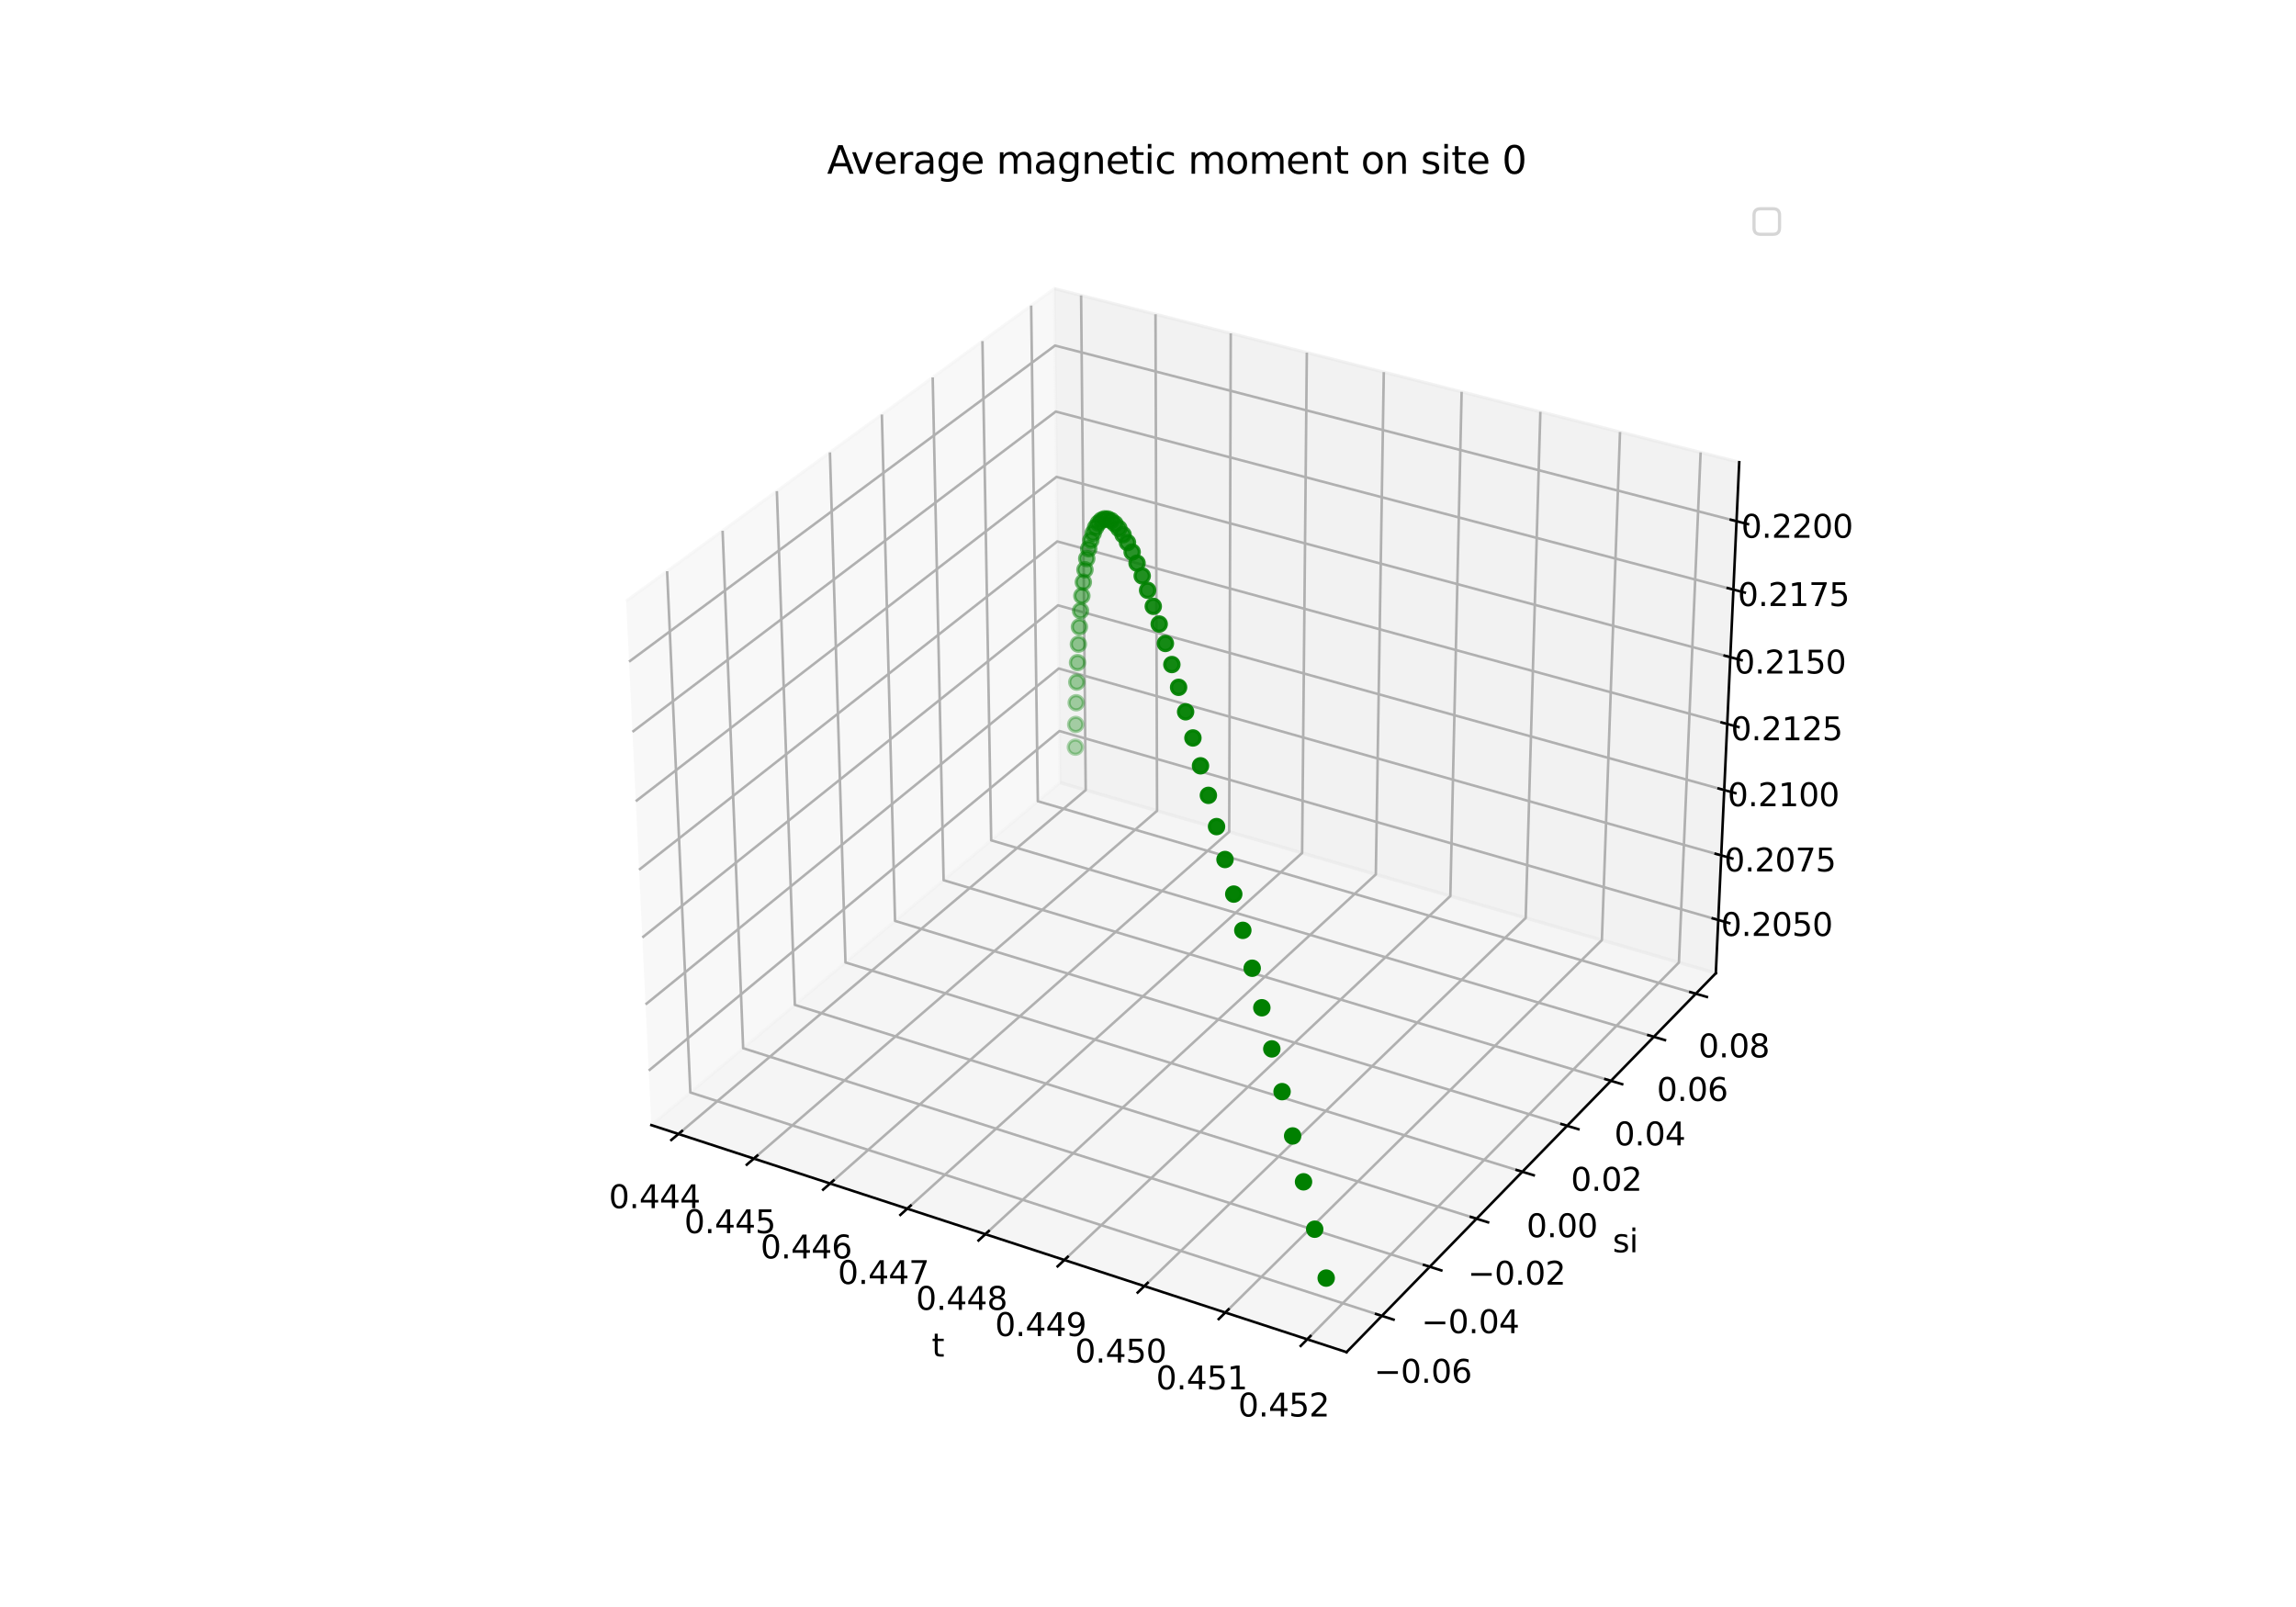 <?xml version="1.0" encoding="utf-8" standalone="no"?>
<!DOCTYPE svg PUBLIC "-//W3C//DTD SVG 1.1//EN"
  "http://www.w3.org/Graphics/SVG/1.1/DTD/svg11.dtd">
<svg xmlns:xlink="http://www.w3.org/1999/xlink" width="720pt" height="504pt" viewBox="0 0 720 504" xmlns="http://www.w3.org/2000/svg" version="1.1">
 <defs>
  <style type="text/css">*{stroke-linejoin: round; stroke-linecap: butt}</style>
 </defs>
 <g id="figure_1">
  <g id="patch_1">
   <path d="M 0 504 
L 720 504 
L 720 0 
L 0 0 
z
" style="fill: #ffffff"/>
  </g>
  <g id="patch_2">
   <path d="M 174.96 448.56 
L 563.04 448.56 
L 563.04 60.48 
L 174.96 60.48 
z
" style="fill: #ffffff"/>
  </g>
  <g id="pane3d_1">
   <g id="patch_3">
    <path d="M 204.263 352.872 
L 332.419 245.448 
L 330.638 90.525 
L 196.348 188.523 
" style="fill: #f2f2f2; opacity: 0.5; stroke: #f2f2f2; stroke-linejoin: miter"/>
   </g>
  </g>
  <g id="pane3d_2">
   <g id="patch_4">
    <path d="M 332.419 245.448 
L 538.065 305.222 
L 545.404 144.961 
L 330.638 90.525 
" style="fill: #e6e6e6; opacity: 0.5; stroke: #e6e6e6; stroke-linejoin: miter"/>
   </g>
  </g>
  <g id="pane3d_3">
   <g id="patch_5">
    <path d="M 204.263 352.872 
L 422.257 424.069 
L 538.065 305.222 
L 332.419 245.448 
" style="fill: #ececec; opacity: 0.5; stroke: #ececec; stroke-linejoin: miter"/>
   </g>
  </g>
  <g id="axis3d_1">
   <g id="line2d_1">
    <path d="M 204.263 352.872 
L 422.257 424.069 
" style="fill: none; stroke: #000000; stroke-width: 0.8; stroke-linecap: square"/>
   </g>
   <g id="text_1">
    <!-- t -->
    <g transform="translate(292.177 425.472) scale(0.1 -0.1)">
     <defs>
      <path id="DejaVuSans-74" d="M 1172 4494 
L 1172 3500 
L 2356 3500 
L 2356 3053 
L 1172 3053 
L 1172 1153 
Q 1172 725 1289 603 
Q 1406 481 1766 481 
L 2356 481 
L 2356 0 
L 1766 0 
Q 1100 0 847 248 
Q 594 497 594 1153 
L 594 3053 
L 172 3053 
L 172 3500 
L 594 3500 
L 594 4494 
L 1172 4494 
z
" transform="scale(0.016)"/>
     </defs>
     <use xlink:href="#DejaVuSans-74"/>
    </g>
   </g>
   <g id="Line3DCollection_1">
    <path d="M 212.755 355.646 
L 340.465 247.787 
L 339.023 92.65 
" style="fill: none; stroke: #b0b0b0; stroke-width: 0.8"/>
    <path d="M 236.392 363.365 
L 362.843 254.291 
L 362.353 98.564 
" style="fill: none; stroke: #b0b0b0; stroke-width: 0.8"/>
    <path d="M 260.307 371.176 
L 385.463 260.866 
L 385.947 104.544 
" style="fill: none; stroke: #b0b0b0; stroke-width: 0.8"/>
    <path d="M 284.506 379.079 
L 408.329 267.512 
L 409.808 110.592 
" style="fill: none; stroke: #b0b0b0; stroke-width: 0.8"/>
    <path d="M 308.994 387.077 
L 431.444 274.231 
L 433.941 116.709 
" style="fill: none; stroke: #b0b0b0; stroke-width: 0.8"/>
    <path d="M 333.775 395.171 
L 454.814 281.024 
L 458.352 122.896 
" style="fill: none; stroke: #b0b0b0; stroke-width: 0.8"/>
    <path d="M 358.856 403.362 
L 478.442 287.892 
L 483.043 129.155 
" style="fill: none; stroke: #b0b0b0; stroke-width: 0.8"/>
    <path d="M 384.241 411.653 
L 502.333 294.836 
L 508.022 135.486 
" style="fill: none; stroke: #b0b0b0; stroke-width: 0.8"/>
    <path d="M 409.936 420.045 
L 526.491 301.857 
L 533.292 141.891 
" style="fill: none; stroke: #b0b0b0; stroke-width: 0.8"/>
   </g>
   <g id="xtick_1">
    <g id="line2d_2">
     <path d="M 213.867 354.706 
L 210.526 357.528 
" style="fill: none; stroke: #000000; stroke-width: 0.8; stroke-linecap: square"/>
    </g>
    <g id="text_2">
     <!-- 0.444 -->
     <g transform="translate(190.918 378.914) scale(0.1 -0.1)">
      <defs>
       <path id="DejaVuSans-30" d="M 2034 4250 
Q 1547 4250 1301 3770 
Q 1056 3291 1056 2328 
Q 1056 1369 1301 889 
Q 1547 409 2034 409 
Q 2525 409 2770 889 
Q 3016 1369 3016 2328 
Q 3016 3291 2770 3770 
Q 2525 4250 2034 4250 
z
M 2034 4750 
Q 2819 4750 3233 4129 
Q 3647 3509 3647 2328 
Q 3647 1150 3233 529 
Q 2819 -91 2034 -91 
Q 1250 -91 836 529 
Q 422 1150 422 2328 
Q 422 3509 836 4129 
Q 1250 4750 2034 4750 
z
" transform="scale(0.016)"/>
       <path id="DejaVuSans-2e" d="M 684 794 
L 1344 794 
L 1344 0 
L 684 0 
L 684 794 
z
" transform="scale(0.016)"/>
       <path id="DejaVuSans-34" d="M 2419 4116 
L 825 1625 
L 2419 1625 
L 2419 4116 
z
M 2253 4666 
L 3047 4666 
L 3047 1625 
L 3713 1625 
L 3713 1100 
L 3047 1100 
L 3047 0 
L 2419 0 
L 2419 1100 
L 313 1100 
L 313 1709 
L 2253 4666 
z
" transform="scale(0.016)"/>
      </defs>
      <use xlink:href="#DejaVuSans-30"/>
      <use xlink:href="#DejaVuSans-2e" x="63.623"/>
      <use xlink:href="#DejaVuSans-34" x="95.41"/>
      <use xlink:href="#DejaVuSans-34" x="159.033"/>
      <use xlink:href="#DejaVuSans-34" x="222.656"/>
     </g>
    </g>
   </g>
   <g id="xtick_2">
    <g id="line2d_3">
     <path d="M 237.493 362.415 
L 234.184 365.27 
" style="fill: none; stroke: #000000; stroke-width: 0.8; stroke-linecap: square"/>
    </g>
    <g id="text_3">
     <!-- 0.445 -->
     <g transform="translate(214.571 386.746) scale(0.1 -0.1)">
      <defs>
       <path id="DejaVuSans-35" d="M 691 4666 
L 3169 4666 
L 3169 4134 
L 1269 4134 
L 1269 2991 
Q 1406 3038 1543 3061 
Q 1681 3084 1819 3084 
Q 2600 3084 3056 2656 
Q 3513 2228 3513 1497 
Q 3513 744 3044 326 
Q 2575 -91 1722 -91 
Q 1428 -91 1123 -41 
Q 819 9 494 109 
L 494 744 
Q 775 591 1075 516 
Q 1375 441 1709 441 
Q 2250 441 2565 725 
Q 2881 1009 2881 1497 
Q 2881 1984 2565 2268 
Q 2250 2553 1709 2553 
Q 1456 2553 1204 2497 
Q 953 2441 691 2322 
L 691 4666 
z
" transform="scale(0.016)"/>
      </defs>
      <use xlink:href="#DejaVuSans-30"/>
      <use xlink:href="#DejaVuSans-2e" x="63.623"/>
      <use xlink:href="#DejaVuSans-34" x="95.41"/>
      <use xlink:href="#DejaVuSans-34" x="159.033"/>
      <use xlink:href="#DejaVuSans-35" x="222.656"/>
     </g>
    </g>
   </g>
   <g id="xtick_3">
    <g id="line2d_4">
     <path d="M 261.398 370.215 
L 258.121 373.103 
" style="fill: none; stroke: #000000; stroke-width: 0.8; stroke-linecap: square"/>
    </g>
    <g id="text_4">
     <!-- 0.446 -->
     <g transform="translate(238.503 394.67) scale(0.1 -0.1)">
      <defs>
       <path id="DejaVuSans-36" d="M 2113 2584 
Q 1688 2584 1439 2293 
Q 1191 2003 1191 1497 
Q 1191 994 1439 701 
Q 1688 409 2113 409 
Q 2538 409 2786 701 
Q 3034 994 3034 1497 
Q 3034 2003 2786 2293 
Q 2538 2584 2113 2584 
z
M 3366 4563 
L 3366 3988 
Q 3128 4100 2886 4159 
Q 2644 4219 2406 4219 
Q 1781 4219 1451 3797 
Q 1122 3375 1075 2522 
Q 1259 2794 1537 2939 
Q 1816 3084 2150 3084 
Q 2853 3084 3261 2657 
Q 3669 2231 3669 1497 
Q 3669 778 3244 343 
Q 2819 -91 2113 -91 
Q 1303 -91 875 529 
Q 447 1150 447 2328 
Q 447 3434 972 4092 
Q 1497 4750 2381 4750 
Q 2619 4750 2861 4703 
Q 3103 4656 3366 4563 
z
" transform="scale(0.016)"/>
      </defs>
      <use xlink:href="#DejaVuSans-30"/>
      <use xlink:href="#DejaVuSans-2e" x="63.623"/>
      <use xlink:href="#DejaVuSans-34" x="95.41"/>
      <use xlink:href="#DejaVuSans-34" x="159.033"/>
      <use xlink:href="#DejaVuSans-36" x="222.656"/>
     </g>
    </g>
   </g>
   <g id="xtick_4">
    <g id="line2d_5">
     <path d="M 285.586 378.107 
L 282.342 381.029 
" style="fill: none; stroke: #000000; stroke-width: 0.8; stroke-linecap: square"/>
    </g>
    <g id="text_5">
     <!-- 0.447 -->
     <g transform="translate(262.72 402.688) scale(0.1 -0.1)">
      <defs>
       <path id="DejaVuSans-37" d="M 525 4666 
L 3525 4666 
L 3525 4397 
L 1831 0 
L 1172 0 
L 2766 4134 
L 525 4134 
L 525 4666 
z
" transform="scale(0.016)"/>
      </defs>
      <use xlink:href="#DejaVuSans-30"/>
      <use xlink:href="#DejaVuSans-2e" x="63.623"/>
      <use xlink:href="#DejaVuSans-34" x="95.41"/>
      <use xlink:href="#DejaVuSans-34" x="159.033"/>
      <use xlink:href="#DejaVuSans-37" x="222.656"/>
     </g>
    </g>
   </g>
   <g id="xtick_5">
    <g id="line2d_6">
     <path d="M 310.062 386.093 
L 306.853 389.05 
" style="fill: none; stroke: #000000; stroke-width: 0.8; stroke-linecap: square"/>
    </g>
    <g id="text_6">
     <!-- 0.448 -->
     <g transform="translate(287.227 410.802) scale(0.1 -0.1)">
      <defs>
       <path id="DejaVuSans-38" d="M 2034 2216 
Q 1584 2216 1326 1975 
Q 1069 1734 1069 1313 
Q 1069 891 1326 650 
Q 1584 409 2034 409 
Q 2484 409 2743 651 
Q 3003 894 3003 1313 
Q 3003 1734 2745 1975 
Q 2488 2216 2034 2216 
z
M 1403 2484 
Q 997 2584 770 2862 
Q 544 3141 544 3541 
Q 544 4100 942 4425 
Q 1341 4750 2034 4750 
Q 2731 4750 3128 4425 
Q 3525 4100 3525 3541 
Q 3525 3141 3298 2862 
Q 3072 2584 2669 2484 
Q 3125 2378 3379 2068 
Q 3634 1759 3634 1313 
Q 3634 634 3220 271 
Q 2806 -91 2034 -91 
Q 1263 -91 848 271 
Q 434 634 434 1313 
Q 434 1759 690 2068 
Q 947 2378 1403 2484 
z
M 1172 3481 
Q 1172 3119 1398 2916 
Q 1625 2713 2034 2713 
Q 2441 2713 2670 2916 
Q 2900 3119 2900 3481 
Q 2900 3844 2670 4047 
Q 2441 4250 2034 4250 
Q 1625 4250 1398 4047 
Q 1172 3844 1172 3481 
z
" transform="scale(0.016)"/>
      </defs>
      <use xlink:href="#DejaVuSans-30"/>
      <use xlink:href="#DejaVuSans-2e" x="63.623"/>
      <use xlink:href="#DejaVuSans-34" x="95.41"/>
      <use xlink:href="#DejaVuSans-34" x="159.033"/>
      <use xlink:href="#DejaVuSans-38" x="222.656"/>
     </g>
    </g>
   </g>
   <g id="xtick_6">
    <g id="line2d_7">
     <path d="M 334.832 394.174 
L 331.658 397.168 
" style="fill: none; stroke: #000000; stroke-width: 0.8; stroke-linecap: square"/>
    </g>
    <g id="text_7">
     <!-- 0.449 -->
     <g transform="translate(312.028 419.014) scale(0.1 -0.1)">
      <defs>
       <path id="DejaVuSans-39" d="M 703 97 
L 703 672 
Q 941 559 1184 500 
Q 1428 441 1663 441 
Q 2288 441 2617 861 
Q 2947 1281 2994 2138 
Q 2813 1869 2534 1725 
Q 2256 1581 1919 1581 
Q 1219 1581 811 2004 
Q 403 2428 403 3163 
Q 403 3881 828 4315 
Q 1253 4750 1959 4750 
Q 2769 4750 3195 4129 
Q 3622 3509 3622 2328 
Q 3622 1225 3098 567 
Q 2575 -91 1691 -91 
Q 1453 -91 1209 -44 
Q 966 3 703 97 
z
M 1959 2075 
Q 2384 2075 2632 2365 
Q 2881 2656 2881 3163 
Q 2881 3666 2632 3958 
Q 2384 4250 1959 4250 
Q 1534 4250 1286 3958 
Q 1038 3666 1038 3163 
Q 1038 2656 1286 2365 
Q 1534 2075 1959 2075 
z
" transform="scale(0.016)"/>
      </defs>
      <use xlink:href="#DejaVuSans-30"/>
      <use xlink:href="#DejaVuSans-2e" x="63.623"/>
      <use xlink:href="#DejaVuSans-34" x="95.41"/>
      <use xlink:href="#DejaVuSans-34" x="159.033"/>
      <use xlink:href="#DejaVuSans-39" x="222.656"/>
     </g>
    </g>
   </g>
   <g id="xtick_7">
    <g id="line2d_8">
     <path d="M 359.9 402.354 
L 356.763 405.383 
" style="fill: none; stroke: #000000; stroke-width: 0.8; stroke-linecap: square"/>
    </g>
    <g id="text_8">
     <!-- 0.450 -->
     <g transform="translate(337.13 427.325) scale(0.1 -0.1)">
      <use xlink:href="#DejaVuSans-30"/>
      <use xlink:href="#DejaVuSans-2e" x="63.623"/>
      <use xlink:href="#DejaVuSans-34" x="95.41"/>
      <use xlink:href="#DejaVuSans-35" x="159.033"/>
      <use xlink:href="#DejaVuSans-30" x="222.656"/>
     </g>
    </g>
   </g>
   <g id="xtick_8">
    <g id="line2d_9">
     <path d="M 385.273 410.632 
L 382.173 413.699 
" style="fill: none; stroke: #000000; stroke-width: 0.8; stroke-linecap: square"/>
    </g>
    <g id="text_9">
     <!-- 0.451 -->
     <g transform="translate(362.538 435.738) scale(0.1 -0.1)">
      <defs>
       <path id="DejaVuSans-31" d="M 794 531 
L 1825 531 
L 1825 4091 
L 703 3866 
L 703 4441 
L 1819 4666 
L 2450 4666 
L 2450 531 
L 3481 531 
L 3481 0 
L 794 0 
L 794 531 
z
" transform="scale(0.016)"/>
      </defs>
      <use xlink:href="#DejaVuSans-30"/>
      <use xlink:href="#DejaVuSans-2e" x="63.623"/>
      <use xlink:href="#DejaVuSans-34" x="95.41"/>
      <use xlink:href="#DejaVuSans-35" x="159.033"/>
      <use xlink:href="#DejaVuSans-31" x="222.656"/>
     </g>
    </g>
   </g>
   <g id="xtick_9">
    <g id="line2d_10">
     <path d="M 410.955 419.012 
L 407.894 422.116 
" style="fill: none; stroke: #000000; stroke-width: 0.8; stroke-linecap: square"/>
    </g>
    <g id="text_10">
     <!-- 0.452 -->
     <g transform="translate(388.256 444.253) scale(0.1 -0.1)">
      <defs>
       <path id="DejaVuSans-32" d="M 1228 531 
L 3431 531 
L 3431 0 
L 469 0 
L 469 531 
Q 828 903 1448 1529 
Q 2069 2156 2228 2338 
Q 2531 2678 2651 2914 
Q 2772 3150 2772 3378 
Q 2772 3750 2511 3984 
Q 2250 4219 1831 4219 
Q 1534 4219 1204 4116 
Q 875 4013 500 3803 
L 500 4441 
Q 881 4594 1212 4672 
Q 1544 4750 1819 4750 
Q 2544 4750 2975 4387 
Q 3406 4025 3406 3419 
Q 3406 3131 3298 2873 
Q 3191 2616 2906 2266 
Q 2828 2175 2409 1742 
Q 1991 1309 1228 531 
z
" transform="scale(0.016)"/>
      </defs>
      <use xlink:href="#DejaVuSans-30"/>
      <use xlink:href="#DejaVuSans-2e" x="63.623"/>
      <use xlink:href="#DejaVuSans-34" x="95.41"/>
      <use xlink:href="#DejaVuSans-35" x="159.033"/>
      <use xlink:href="#DejaVuSans-32" x="222.656"/>
     </g>
    </g>
   </g>
  </g>
  <g id="axis3d_2">
   <g id="line2d_11">
    <path d="M 538.065 305.222 
L 422.257 424.069 
" style="fill: none; stroke: #000000; stroke-width: 0.8; stroke-linecap: square"/>
   </g>
   <g id="text_11">
    <!-- si -->
    <g transform="translate(505.72 392.744) scale(0.1 -0.1)">
     <defs>
      <path id="DejaVuSans-73" d="M 2834 3397 
L 2834 2853 
Q 2591 2978 2328 3040 
Q 2066 3103 1784 3103 
Q 1356 3103 1142 2972 
Q 928 2841 928 2578 
Q 928 2378 1081 2264 
Q 1234 2150 1697 2047 
L 1894 2003 
Q 2506 1872 2764 1633 
Q 3022 1394 3022 966 
Q 3022 478 2636 193 
Q 2250 -91 1575 -91 
Q 1294 -91 989 -36 
Q 684 19 347 128 
L 347 722 
Q 666 556 975 473 
Q 1284 391 1588 391 
Q 1994 391 2212 530 
Q 2431 669 2431 922 
Q 2431 1156 2273 1281 
Q 2116 1406 1581 1522 
L 1381 1569 
Q 847 1681 609 1914 
Q 372 2147 372 2553 
Q 372 3047 722 3315 
Q 1072 3584 1716 3584 
Q 2034 3584 2315 3537 
Q 2597 3491 2834 3397 
z
" transform="scale(0.016)"/>
      <path id="DejaVuSans-69" d="M 603 3500 
L 1178 3500 
L 1178 0 
L 603 0 
L 603 3500 
z
M 603 4863 
L 1178 4863 
L 1178 4134 
L 603 4134 
L 603 4863 
z
" transform="scale(0.016)"/>
     </defs>
     <use xlink:href="#DejaVuSans-73"/>
     <use xlink:href="#DejaVuSans-69" x="52.1"/>
    </g>
   </g>
   <g id="Line3DCollection_2">
    <path d="M 209.199 179.145 
L 216.485 342.627 
L 433.346 412.69 
" style="fill: none; stroke: #b0b0b0; stroke-width: 0.8"/>
    <path d="M 226.597 166.449 
L 233.045 328.746 
L 448.355 397.286 
" style="fill: none; stroke: #b0b0b0; stroke-width: 0.8"/>
    <path d="M 243.612 154.032 
L 249.257 315.157 
L 463.032 382.224 
" style="fill: none; stroke: #b0b0b0; stroke-width: 0.8"/>
    <path d="M 260.256 141.886 
L 265.13 301.851 
L 477.387 367.492 
" style="fill: none; stroke: #b0b0b0; stroke-width: 0.8"/>
    <path d="M 276.542 130.001 
L 280.677 288.82 
L 491.431 353.079 
" style="fill: none; stroke: #b0b0b0; stroke-width: 0.8"/>
    <path d="M 292.481 118.37 
L 295.906 276.055 
L 505.174 338.976 
" style="fill: none; stroke: #b0b0b0; stroke-width: 0.8"/>
    <path d="M 308.084 106.984 
L 310.827 263.547 
L 518.625 325.172 
" style="fill: none; stroke: #b0b0b0; stroke-width: 0.8"/>
    <path d="M 323.361 95.835 
L 325.45 251.29 
L 531.794 311.658 
" style="fill: none; stroke: #b0b0b0; stroke-width: 0.8"/>
   </g>
   <g id="xtick_10">
    <g id="line2d_12">
     <path d="M 431.518 412.099 
L 437.005 413.872 
" style="fill: none; stroke: #000000; stroke-width: 0.8; stroke-linecap: square"/>
    </g>
    <g id="text_12">
     <!-- −0.06 -->
     <g transform="translate(430.873 433.677) scale(0.1 -0.1)">
      <defs>
       <path id="DejaVuSans-2212" d="M 678 2272 
L 4684 2272 
L 4684 1741 
L 678 1741 
L 678 2272 
z
" transform="scale(0.016)"/>
      </defs>
      <use xlink:href="#DejaVuSans-2212"/>
      <use xlink:href="#DejaVuSans-30" x="83.789"/>
      <use xlink:href="#DejaVuSans-2e" x="147.412"/>
      <use xlink:href="#DejaVuSans-30" x="179.199"/>
      <use xlink:href="#DejaVuSans-36" x="242.822"/>
     </g>
    </g>
   </g>
   <g id="xtick_11">
    <g id="line2d_13">
     <path d="M 446.542 396.709 
L 451.986 398.442 
" style="fill: none; stroke: #000000; stroke-width: 0.8; stroke-linecap: square"/>
    </g>
    <g id="text_13">
     <!-- −0.04 -->
     <g transform="translate(445.745 418.117) scale(0.1 -0.1)">
      <use xlink:href="#DejaVuSans-2212"/>
      <use xlink:href="#DejaVuSans-30" x="83.789"/>
      <use xlink:href="#DejaVuSans-2e" x="147.412"/>
      <use xlink:href="#DejaVuSans-30" x="179.199"/>
      <use xlink:href="#DejaVuSans-34" x="242.822"/>
     </g>
    </g>
   </g>
   <g id="xtick_12">
    <g id="line2d_14">
     <path d="M 461.233 381.659 
L 466.635 383.354 
" style="fill: none; stroke: #000000; stroke-width: 0.8; stroke-linecap: square"/>
    </g>
    <g id="text_14">
     <!-- −0.02 -->
     <g transform="translate(460.287 402.902) scale(0.1 -0.1)">
      <use xlink:href="#DejaVuSans-2212"/>
      <use xlink:href="#DejaVuSans-30" x="83.789"/>
      <use xlink:href="#DejaVuSans-2e" x="147.412"/>
      <use xlink:href="#DejaVuSans-30" x="179.199"/>
      <use xlink:href="#DejaVuSans-32" x="242.822"/>
     </g>
    </g>
   </g>
   <g id="xtick_13">
    <g id="line2d_15">
     <path d="M 475.602 366.94 
L 480.963 368.598 
" style="fill: none; stroke: #000000; stroke-width: 0.8; stroke-linecap: square"/>
    </g>
    <g id="text_15">
     <!-- 0.00 -->
     <g transform="translate(478.699 388.021) scale(0.1 -0.1)">
      <use xlink:href="#DejaVuSans-30"/>
      <use xlink:href="#DejaVuSans-2e" x="63.623"/>
      <use xlink:href="#DejaVuSans-30" x="95.41"/>
      <use xlink:href="#DejaVuSans-30" x="159.033"/>
     </g>
    </g>
   </g>
   <g id="xtick_14">
    <g id="line2d_16">
     <path d="M 489.659 352.539 
L 494.98 354.161 
" style="fill: none; stroke: #000000; stroke-width: 0.8; stroke-linecap: square"/>
    </g>
    <g id="text_16">
     <!-- 0.02 -->
     <g transform="translate(492.614 373.462) scale(0.1 -0.1)">
      <use xlink:href="#DejaVuSans-30"/>
      <use xlink:href="#DejaVuSans-2e" x="63.623"/>
      <use xlink:href="#DejaVuSans-30" x="95.41"/>
      <use xlink:href="#DejaVuSans-32" x="159.033"/>
     </g>
    </g>
   </g>
   <g id="xtick_15">
    <g id="line2d_17">
     <path d="M 503.416 338.447 
L 508.695 340.035 
" style="fill: none; stroke: #000000; stroke-width: 0.8; stroke-linecap: square"/>
    </g>
    <g id="text_17">
     <!-- 0.04 -->
     <g transform="translate(506.23 359.216) scale(0.1 -0.1)">
      <use xlink:href="#DejaVuSans-30"/>
      <use xlink:href="#DejaVuSans-2e" x="63.623"/>
      <use xlink:href="#DejaVuSans-30" x="95.41"/>
      <use xlink:href="#DejaVuSans-34" x="159.033"/>
     </g>
    </g>
   </g>
   <g id="xtick_16">
    <g id="line2d_18">
     <path d="M 516.88 324.654 
L 522.12 326.208 
" style="fill: none; stroke: #000000; stroke-width: 0.8; stroke-linecap: square"/>
    </g>
    <g id="text_18">
     <!-- 0.06 -->
     <g transform="translate(519.556 345.273) scale(0.1 -0.1)">
      <use xlink:href="#DejaVuSans-30"/>
      <use xlink:href="#DejaVuSans-2e" x="63.623"/>
      <use xlink:href="#DejaVuSans-30" x="95.41"/>
      <use xlink:href="#DejaVuSans-36" x="159.033"/>
     </g>
    </g>
   </g>
   <g id="xtick_17">
    <g id="line2d_19">
     <path d="M 530.061 311.151 
L 535.262 312.672 
" style="fill: none; stroke: #000000; stroke-width: 0.8; stroke-linecap: square"/>
    </g>
    <g id="text_19">
     <!-- 0.08 -->
     <g transform="translate(532.603 331.622) scale(0.1 -0.1)">
      <use xlink:href="#DejaVuSans-30"/>
      <use xlink:href="#DejaVuSans-2e" x="63.623"/>
      <use xlink:href="#DejaVuSans-30" x="95.41"/>
      <use xlink:href="#DejaVuSans-38" x="159.033"/>
     </g>
    </g>
   </g>
  </g>
  <g id="axis3d_3">
   <g id="line2d_20">
    <path d="M 538.065 305.222 
L 545.404 144.961 
" style="fill: none; stroke: #000000; stroke-width: 0.8; stroke-linecap: square"/>
   </g>
   <g id="Line3DCollection_3">
    <path d="M 538.83 288.522 
L 332.233 229.275 
L 203.439 335.772 
" style="fill: none; stroke: #b0b0b0; stroke-width: 0.8"/>
    <path d="M 539.757 268.267 
L 332.008 209.666 
L 202.44 315.023 
" style="fill: none; stroke: #b0b0b0; stroke-width: 0.8"/>
    <path d="M 540.696 247.781 
L 331.78 189.846 
L 201.429 294.03 
" style="fill: none; stroke: #b0b0b0; stroke-width: 0.8"/>
    <path d="M 541.644 227.063 
L 331.55 169.81 
L 200.406 272.788 
" style="fill: none; stroke: #b0b0b0; stroke-width: 0.8"/>
    <path d="M 542.604 206.107 
L 331.317 149.557 
L 199.371 251.294 
" style="fill: none; stroke: #b0b0b0; stroke-width: 0.8"/>
    <path d="M 543.575 184.909 
L 331.081 129.08 
L 198.324 229.541 
" style="fill: none; stroke: #b0b0b0; stroke-width: 0.8"/>
    <path d="M 544.557 163.465 
L 330.843 108.379 
L 197.263 207.527 
" style="fill: none; stroke: #b0b0b0; stroke-width: 0.8"/>
   </g>
   <g id="xtick_18">
    <g id="line2d_21">
     <path d="M 537.096 288.025 
L 542.303 289.518 
" style="fill: none; stroke: #000000; stroke-width: 0.8; stroke-linecap: square"/>
    </g>
    <g id="text_20">
     <!-- 0.2050 -->
     <g transform="translate(539.684 293.536) scale(0.1 -0.1)">
      <use xlink:href="#DejaVuSans-30"/>
      <use xlink:href="#DejaVuSans-2e" x="63.623"/>
      <use xlink:href="#DejaVuSans-32" x="95.41"/>
      <use xlink:href="#DejaVuSans-30" x="159.033"/>
      <use xlink:href="#DejaVuSans-35" x="222.656"/>
      <use xlink:href="#DejaVuSans-30" x="286.279"/>
     </g>
    </g>
   </g>
   <g id="xtick_19">
    <g id="line2d_22">
     <path d="M 538.013 267.775 
L 543.25 269.252 
" style="fill: none; stroke: #000000; stroke-width: 0.8; stroke-linecap: square"/>
    </g>
    <g id="text_21">
     <!-- 0.2075 -->
     <g transform="translate(540.713 273.308) scale(0.1 -0.1)">
      <use xlink:href="#DejaVuSans-30"/>
      <use xlink:href="#DejaVuSans-2e" x="63.623"/>
      <use xlink:href="#DejaVuSans-32" x="95.41"/>
      <use xlink:href="#DejaVuSans-30" x="159.033"/>
      <use xlink:href="#DejaVuSans-37" x="222.656"/>
      <use xlink:href="#DejaVuSans-35" x="286.279"/>
     </g>
    </g>
   </g>
   <g id="xtick_20">
    <g id="line2d_23">
     <path d="M 538.941 247.295 
L 544.209 248.756 
" style="fill: none; stroke: #000000; stroke-width: 0.8; stroke-linecap: square"/>
    </g>
    <g id="text_22">
     <!-- 0.2100 -->
     <g transform="translate(541.753 252.851) scale(0.1 -0.1)">
      <use xlink:href="#DejaVuSans-30"/>
      <use xlink:href="#DejaVuSans-2e" x="63.623"/>
      <use xlink:href="#DejaVuSans-32" x="95.41"/>
      <use xlink:href="#DejaVuSans-31" x="159.033"/>
      <use xlink:href="#DejaVuSans-30" x="222.656"/>
      <use xlink:href="#DejaVuSans-30" x="286.279"/>
     </g>
    </g>
   </g>
   <g id="xtick_21">
    <g id="line2d_24">
     <path d="M 539.879 226.582 
L 545.179 228.026 
" style="fill: none; stroke: #000000; stroke-width: 0.8; stroke-linecap: square"/>
    </g>
    <g id="text_23">
     <!-- 0.2125 -->
     <g transform="translate(542.806 232.161) scale(0.1 -0.1)">
      <use xlink:href="#DejaVuSans-30"/>
      <use xlink:href="#DejaVuSans-2e" x="63.623"/>
      <use xlink:href="#DejaVuSans-32" x="95.41"/>
      <use xlink:href="#DejaVuSans-31" x="159.033"/>
      <use xlink:href="#DejaVuSans-32" x="222.656"/>
      <use xlink:href="#DejaVuSans-35" x="286.279"/>
     </g>
    </g>
   </g>
   <g id="xtick_22">
    <g id="line2d_25">
     <path d="M 540.828 205.631 
L 546.159 207.058 
" style="fill: none; stroke: #000000; stroke-width: 0.8; stroke-linecap: square"/>
    </g>
    <g id="text_24">
     <!-- 0.2150 -->
     <g transform="translate(543.87 211.235) scale(0.1 -0.1)">
      <use xlink:href="#DejaVuSans-30"/>
      <use xlink:href="#DejaVuSans-2e" x="63.623"/>
      <use xlink:href="#DejaVuSans-32" x="95.41"/>
      <use xlink:href="#DejaVuSans-31" x="159.033"/>
      <use xlink:href="#DejaVuSans-35" x="222.656"/>
      <use xlink:href="#DejaVuSans-30" x="286.279"/>
     </g>
    </g>
   </g>
   <g id="xtick_23">
    <g id="line2d_26">
     <path d="M 541.788 184.439 
L 547.151 185.848 
" style="fill: none; stroke: #000000; stroke-width: 0.8; stroke-linecap: square"/>
    </g>
    <g id="text_25">
     <!-- 0.2175 -->
     <g transform="translate(544.946 190.068) scale(0.1 -0.1)">
      <use xlink:href="#DejaVuSans-30"/>
      <use xlink:href="#DejaVuSans-2e" x="63.623"/>
      <use xlink:href="#DejaVuSans-32" x="95.41"/>
      <use xlink:href="#DejaVuSans-31" x="159.033"/>
      <use xlink:href="#DejaVuSans-37" x="222.656"/>
      <use xlink:href="#DejaVuSans-35" x="286.279"/>
     </g>
    </g>
   </g>
   <g id="xtick_24">
    <g id="line2d_27">
     <path d="M 542.76 163.002 
L 548.155 164.392 
" style="fill: none; stroke: #000000; stroke-width: 0.8; stroke-linecap: square"/>
    </g>
    <g id="text_26">
     <!-- 0.2200 -->
     <g transform="translate(546.036 168.656) scale(0.1 -0.1)">
      <use xlink:href="#DejaVuSans-30"/>
      <use xlink:href="#DejaVuSans-2e" x="63.623"/>
      <use xlink:href="#DejaVuSans-32" x="95.41"/>
      <use xlink:href="#DejaVuSans-32" x="159.033"/>
      <use xlink:href="#DejaVuSans-30" x="222.656"/>
      <use xlink:href="#DejaVuSans-30" x="286.279"/>
     </g>
    </g>
   </g>
  </g>
  <g id="axes_1">
   <g id="Path3DCollection_1">
    <defs>
     <path id="C0_0_56f9e55507" d="M 0 2.236 
C 0.593 2.236 1.162 2 1.581 1.581 
C 2 1.162 2.236 0.593 2.236 -0 
C 2.236 -0.593 2 -1.162 1.581 -1.581 
C 1.162 -2 0.593 -2.236 0 -2.236 
C -0.593 -2.236 -1.162 -2 -1.581 -1.581 
C -2 -1.162 -2.236 -0.593 -2.236 0 
C -2.236 0.593 -2 1.162 -1.581 1.581 
C -1.162 2 -0.593 2.236 0 2.236 
z
"/>
    </defs>
    <g clip-path="url(#pb8d0ba87cc)">
     <use xlink:href="#C0_0_56f9e55507" x="337.227" y="234.331" style="fill: #008000; fill-opacity: 0.3; stroke: #008000; stroke-opacity: 0.3"/>
    </g>
    <g clip-path="url(#pb8d0ba87cc)">
     <use xlink:href="#C0_0_56f9e55507" x="337.334" y="227.207" style="fill: #008000; fill-opacity: 0.325; stroke: #008000; stroke-opacity: 0.325"/>
    </g>
    <g clip-path="url(#pb8d0ba87cc)">
     <use xlink:href="#C0_0_56f9e55507" x="337.481" y="220.406" style="fill: #008000; fill-opacity: 0.35; stroke: #008000; stroke-opacity: 0.35"/>
    </g>
    <g clip-path="url(#pb8d0ba87cc)">
     <use xlink:href="#C0_0_56f9e55507" x="337.67" y="213.936" style="fill: #008000; fill-opacity: 0.375; stroke: #008000; stroke-opacity: 0.375"/>
    </g>
    <g clip-path="url(#pb8d0ba87cc)">
     <use xlink:href="#C0_0_56f9e55507" x="337.899" y="207.806" style="fill: #008000; fill-opacity: 0.4; stroke: #008000; stroke-opacity: 0.4"/>
    </g>
    <g clip-path="url(#pb8d0ba87cc)">
     <use xlink:href="#C0_0_56f9e55507" x="338.171" y="202.026" style="fill: #008000; fill-opacity: 0.424; stroke: #008000; stroke-opacity: 0.424"/>
    </g>
    <g clip-path="url(#pb8d0ba87cc)">
     <use xlink:href="#C0_0_56f9e55507" x="338.489" y="196.605" style="fill: #008000; fill-opacity: 0.448; stroke: #008000; stroke-opacity: 0.448"/>
    </g>
    <g clip-path="url(#pb8d0ba87cc)">
     <use xlink:href="#C0_0_56f9e55507" x="338.851" y="191.551" style="fill: #008000; fill-opacity: 0.472; stroke: #008000; stroke-opacity: 0.472"/>
    </g>
    <g clip-path="url(#pb8d0ba87cc)">
     <use xlink:href="#C0_0_56f9e55507" x="339.262" y="186.874" style="fill: #008000; fill-opacity: 0.495; stroke: #008000; stroke-opacity: 0.495"/>
    </g>
    <g clip-path="url(#pb8d0ba87cc)">
     <use xlink:href="#C0_0_56f9e55507" x="339.722" y="182.583" style="fill: #008000; fill-opacity: 0.519; stroke: #008000; stroke-opacity: 0.519"/>
    </g>
    <g clip-path="url(#pb8d0ba87cc)">
     <use xlink:href="#C0_0_56f9e55507" x="340.232" y="178.686" style="fill: #008000; fill-opacity: 0.541; stroke: #008000; stroke-opacity: 0.541"/>
    </g>
    <g clip-path="url(#pb8d0ba87cc)">
     <use xlink:href="#C0_0_56f9e55507" x="340.794" y="175.193" style="fill: #008000; fill-opacity: 0.564; stroke: #008000; stroke-opacity: 0.564"/>
    </g>
    <g clip-path="url(#pb8d0ba87cc)">
     <use xlink:href="#C0_0_56f9e55507" x="341.409" y="172.112" style="fill: #008000; fill-opacity: 0.586; stroke: #008000; stroke-opacity: 0.586"/>
    </g>
    <g clip-path="url(#pb8d0ba87cc)">
     <use xlink:href="#C0_0_56f9e55507" x="342.08" y="169.451" style="fill: #008000; fill-opacity: 0.608; stroke: #008000; stroke-opacity: 0.608"/>
    </g>
    <g clip-path="url(#pb8d0ba87cc)">
     <use xlink:href="#C0_0_56f9e55507" x="342.807" y="167.219" style="fill: #008000; fill-opacity: 0.629; stroke: #008000; stroke-opacity: 0.629"/>
    </g>
    <g clip-path="url(#pb8d0ba87cc)">
     <use xlink:href="#C0_0_56f9e55507" x="343.592" y="165.424" style="fill: #008000; fill-opacity: 0.65; stroke: #008000; stroke-opacity: 0.65"/>
    </g>
    <g clip-path="url(#pb8d0ba87cc)">
     <use xlink:href="#C0_0_56f9e55507" x="344.439" y="164.074" style="fill: #008000; fill-opacity: 0.67; stroke: #008000; stroke-opacity: 0.67"/>
    </g>
    <g clip-path="url(#pb8d0ba87cc)">
     <use xlink:href="#C0_0_56f9e55507" x="345.346" y="163.176" style="fill: #008000; fill-opacity: 0.69; stroke: #008000; stroke-opacity: 0.69"/>
    </g>
    <g clip-path="url(#pb8d0ba87cc)">
     <use xlink:href="#C0_0_56f9e55507" x="346.317" y="162.739" style="fill: #008000; fill-opacity: 0.709; stroke: #008000; stroke-opacity: 0.709"/>
    </g>
    <g clip-path="url(#pb8d0ba87cc)">
     <use xlink:href="#C0_0_56f9e55507" x="347.353" y="162.77" style="fill: #008000; fill-opacity: 0.728; stroke: #008000; stroke-opacity: 0.728"/>
    </g>
    <g clip-path="url(#pb8d0ba87cc)">
     <use xlink:href="#C0_0_56f9e55507" x="348.456" y="163.275" style="fill: #008000; fill-opacity: 0.747; stroke: #008000; stroke-opacity: 0.747"/>
    </g>
    <g clip-path="url(#pb8d0ba87cc)">
     <use xlink:href="#C0_0_56f9e55507" x="349.627" y="164.261" style="fill: #008000; fill-opacity: 0.765; stroke: #008000; stroke-opacity: 0.765"/>
    </g>
    <g clip-path="url(#pb8d0ba87cc)">
     <use xlink:href="#C0_0_56f9e55507" x="350.868" y="165.735" style="fill: #008000; fill-opacity: 0.782; stroke: #008000; stroke-opacity: 0.782"/>
    </g>
    <g clip-path="url(#pb8d0ba87cc)">
     <use xlink:href="#C0_0_56f9e55507" x="352.181" y="167.702" style="fill: #008000; fill-opacity: 0.799; stroke: #008000; stroke-opacity: 0.799"/>
    </g>
    <g clip-path="url(#pb8d0ba87cc)">
     <use xlink:href="#C0_0_56f9e55507" x="353.568" y="170.169" style="fill: #008000; fill-opacity: 0.815; stroke: #008000; stroke-opacity: 0.815"/>
    </g>
    <g clip-path="url(#pb8d0ba87cc)">
     <use xlink:href="#C0_0_56f9e55507" x="355.029" y="173.141" style="fill: #008000; fill-opacity: 0.831; stroke: #008000; stroke-opacity: 0.831"/>
    </g>
    <g clip-path="url(#pb8d0ba87cc)">
     <use xlink:href="#C0_0_56f9e55507" x="356.566" y="176.621" style="fill: #008000; fill-opacity: 0.846; stroke: #008000; stroke-opacity: 0.846"/>
    </g>
    <g clip-path="url(#pb8d0ba87cc)">
     <use xlink:href="#C0_0_56f9e55507" x="358.183" y="180.616" style="fill: #008000; fill-opacity: 0.86; stroke: #008000; stroke-opacity: 0.86"/>
    </g>
    <g clip-path="url(#pb8d0ba87cc)">
     <use xlink:href="#C0_0_56f9e55507" x="359.877" y="185.128" style="fill: #008000; fill-opacity: 0.874; stroke: #008000; stroke-opacity: 0.874"/>
    </g>
    <g clip-path="url(#pb8d0ba87cc)">
     <use xlink:href="#C0_0_56f9e55507" x="361.654" y="190.162" style="fill: #008000; fill-opacity: 0.887; stroke: #008000; stroke-opacity: 0.887"/>
    </g>
    <g clip-path="url(#pb8d0ba87cc)">
     <use xlink:href="#C0_0_56f9e55507" x="363.512" y="195.719" style="fill: #008000; fill-opacity: 0.9; stroke: #008000; stroke-opacity: 0.9"/>
    </g>
    <g clip-path="url(#pb8d0ba87cc)">
     <use xlink:href="#C0_0_56f9e55507" x="365.454" y="201.804" style="fill: #008000; fill-opacity: 0.912; stroke: #008000; stroke-opacity: 0.912"/>
    </g>
    <g clip-path="url(#pb8d0ba87cc)">
     <use xlink:href="#C0_0_56f9e55507" x="367.481" y="208.418" style="fill: #008000; fill-opacity: 0.923; stroke: #008000; stroke-opacity: 0.923"/>
    </g>
    <g clip-path="url(#pb8d0ba87cc)">
     <use xlink:href="#C0_0_56f9e55507" x="369.595" y="215.562" style="fill: #008000; fill-opacity: 0.933; stroke: #008000; stroke-opacity: 0.933"/>
    </g>
    <g clip-path="url(#pb8d0ba87cc)">
     <use xlink:href="#C0_0_56f9e55507" x="371.796" y="223.237" style="fill: #008000; fill-opacity: 0.943; stroke: #008000; stroke-opacity: 0.943"/>
    </g>
    <g clip-path="url(#pb8d0ba87cc)">
     <use xlink:href="#C0_0_56f9e55507" x="374.086" y="231.443" style="fill: #008000; fill-opacity: 0.952; stroke: #008000; stroke-opacity: 0.952"/>
    </g>
    <g clip-path="url(#pb8d0ba87cc)">
     <use xlink:href="#C0_0_56f9e55507" x="376.464" y="240.18" style="fill: #008000; fill-opacity: 0.96; stroke: #008000; stroke-opacity: 0.96"/>
    </g>
    <g clip-path="url(#pb8d0ba87cc)">
     <use xlink:href="#C0_0_56f9e55507" x="378.934" y="249.448" style="fill: #008000; fill-opacity: 0.967; stroke: #008000; stroke-opacity: 0.967"/>
    </g>
    <g clip-path="url(#pb8d0ba87cc)">
     <use xlink:href="#C0_0_56f9e55507" x="381.496" y="259.245" style="fill: #008000; fill-opacity: 0.974; stroke: #008000; stroke-opacity: 0.974"/>
    </g>
    <g clip-path="url(#pb8d0ba87cc)">
     <use xlink:href="#C0_0_56f9e55507" x="384.149" y="269.568" style="fill: #008000; fill-opacity: 0.98; stroke: #008000; stroke-opacity: 0.98"/>
    </g>
    <g clip-path="url(#pb8d0ba87cc)">
     <use xlink:href="#C0_0_56f9e55507" x="386.895" y="280.415" style="fill: #008000; fill-opacity: 0.985; stroke: #008000; stroke-opacity: 0.985"/>
    </g>
    <g clip-path="url(#pb8d0ba87cc)">
     <use xlink:href="#C0_0_56f9e55507" x="389.735" y="291.783" style="fill: #008000; fill-opacity: 0.99; stroke: #008000; stroke-opacity: 0.99"/>
    </g>
    <g clip-path="url(#pb8d0ba87cc)">
     <use xlink:href="#C0_0_56f9e55507" x="392.67" y="303.667" style="fill: #008000; fill-opacity: 0.993; stroke: #008000; stroke-opacity: 0.993"/>
    </g>
    <g clip-path="url(#pb8d0ba87cc)">
     <use xlink:href="#C0_0_56f9e55507" x="395.699" y="316.063" style="fill: #008000; fill-opacity: 0.996; stroke: #008000; stroke-opacity: 0.996"/>
    </g>
    <g clip-path="url(#pb8d0ba87cc)">
     <use xlink:href="#C0_0_56f9e55507" x="415.879" y="400.848" style="fill: #008000; fill-opacity: 0.997; stroke: #008000; stroke-opacity: 0.997"/>
    </g>
    <g clip-path="url(#pb8d0ba87cc)">
     <use xlink:href="#C0_0_56f9e55507" x="398.823" y="328.966" style="fill: #008000; fill-opacity: 0.998; stroke: #008000; stroke-opacity: 0.998"/>
    </g>
    <g clip-path="url(#pb8d0ba87cc)">
     <use xlink:href="#C0_0_56f9e55507" x="412.276" y="385.514" style="fill: #008000; fill-opacity: 0.999; stroke: #008000; stroke-opacity: 0.999"/>
    </g>
    <g clip-path="url(#pb8d0ba87cc)">
     <use xlink:href="#C0_0_56f9e55507" x="402.043" y="342.369" style="fill: #008000; fill-opacity: 1; stroke: #008000; stroke-opacity: 1"/>
    </g>
    <g clip-path="url(#pb8d0ba87cc)">
     <use xlink:href="#C0_0_56f9e55507" x="408.77" y="370.651" style="fill: #008000; fill-opacity: 1; stroke: #008000; stroke-opacity: 1"/>
    </g>
    <g clip-path="url(#pb8d0ba87cc)">
     <use xlink:href="#C0_0_56f9e55507" x="405.358" y="356.266" style="fill: #008000; stroke: #008000"/>
    </g>
   </g>
   <g id="text_27">
    <!-- Average magnetic moment on site 0 -->
    <g transform="translate(259.349 54.48) scale(0.12 -0.12)">
     <defs>
      <path id="DejaVuSans-41" d="M 2188 4044 
L 1331 1722 
L 3047 1722 
L 2188 4044 
z
M 1831 4666 
L 2547 4666 
L 4325 0 
L 3669 0 
L 3244 1197 
L 1141 1197 
L 716 0 
L 50 0 
L 1831 4666 
z
" transform="scale(0.016)"/>
      <path id="DejaVuSans-76" d="M 191 3500 
L 800 3500 
L 1894 563 
L 2988 3500 
L 3597 3500 
L 2284 0 
L 1503 0 
L 191 3500 
z
" transform="scale(0.016)"/>
      <path id="DejaVuSans-65" d="M 3597 1894 
L 3597 1613 
L 953 1613 
Q 991 1019 1311 708 
Q 1631 397 2203 397 
Q 2534 397 2845 478 
Q 3156 559 3463 722 
L 3463 178 
Q 3153 47 2828 -22 
Q 2503 -91 2169 -91 
Q 1331 -91 842 396 
Q 353 884 353 1716 
Q 353 2575 817 3079 
Q 1281 3584 2069 3584 
Q 2775 3584 3186 3129 
Q 3597 2675 3597 1894 
z
M 3022 2063 
Q 3016 2534 2758 2815 
Q 2500 3097 2075 3097 
Q 1594 3097 1305 2825 
Q 1016 2553 972 2059 
L 3022 2063 
z
" transform="scale(0.016)"/>
      <path id="DejaVuSans-72" d="M 2631 2963 
Q 2534 3019 2420 3045 
Q 2306 3072 2169 3072 
Q 1681 3072 1420 2755 
Q 1159 2438 1159 1844 
L 1159 0 
L 581 0 
L 581 3500 
L 1159 3500 
L 1159 2956 
Q 1341 3275 1631 3429 
Q 1922 3584 2338 3584 
Q 2397 3584 2469 3576 
Q 2541 3569 2628 3553 
L 2631 2963 
z
" transform="scale(0.016)"/>
      <path id="DejaVuSans-61" d="M 2194 1759 
Q 1497 1759 1228 1600 
Q 959 1441 959 1056 
Q 959 750 1161 570 
Q 1363 391 1709 391 
Q 2188 391 2477 730 
Q 2766 1069 2766 1631 
L 2766 1759 
L 2194 1759 
z
M 3341 1997 
L 3341 0 
L 2766 0 
L 2766 531 
Q 2569 213 2275 61 
Q 1981 -91 1556 -91 
Q 1019 -91 701 211 
Q 384 513 384 1019 
Q 384 1609 779 1909 
Q 1175 2209 1959 2209 
L 2766 2209 
L 2766 2266 
Q 2766 2663 2505 2880 
Q 2244 3097 1772 3097 
Q 1472 3097 1187 3025 
Q 903 2953 641 2809 
L 641 3341 
Q 956 3463 1253 3523 
Q 1550 3584 1831 3584 
Q 2591 3584 2966 3190 
Q 3341 2797 3341 1997 
z
" transform="scale(0.016)"/>
      <path id="DejaVuSans-67" d="M 2906 1791 
Q 2906 2416 2648 2759 
Q 2391 3103 1925 3103 
Q 1463 3103 1205 2759 
Q 947 2416 947 1791 
Q 947 1169 1205 825 
Q 1463 481 1925 481 
Q 2391 481 2648 825 
Q 2906 1169 2906 1791 
z
M 3481 434 
Q 3481 -459 3084 -895 
Q 2688 -1331 1869 -1331 
Q 1566 -1331 1297 -1286 
Q 1028 -1241 775 -1147 
L 775 -588 
Q 1028 -725 1275 -790 
Q 1522 -856 1778 -856 
Q 2344 -856 2625 -561 
Q 2906 -266 2906 331 
L 2906 616 
Q 2728 306 2450 153 
Q 2172 0 1784 0 
Q 1141 0 747 490 
Q 353 981 353 1791 
Q 353 2603 747 3093 
Q 1141 3584 1784 3584 
Q 2172 3584 2450 3431 
Q 2728 3278 2906 2969 
L 2906 3500 
L 3481 3500 
L 3481 434 
z
" transform="scale(0.016)"/>
      <path id="DejaVuSans-20" transform="scale(0.016)"/>
      <path id="DejaVuSans-6d" d="M 3328 2828 
Q 3544 3216 3844 3400 
Q 4144 3584 4550 3584 
Q 5097 3584 5394 3201 
Q 5691 2819 5691 2113 
L 5691 0 
L 5113 0 
L 5113 2094 
Q 5113 2597 4934 2840 
Q 4756 3084 4391 3084 
Q 3944 3084 3684 2787 
Q 3425 2491 3425 1978 
L 3425 0 
L 2847 0 
L 2847 2094 
Q 2847 2600 2669 2842 
Q 2491 3084 2119 3084 
Q 1678 3084 1418 2786 
Q 1159 2488 1159 1978 
L 1159 0 
L 581 0 
L 581 3500 
L 1159 3500 
L 1159 2956 
Q 1356 3278 1631 3431 
Q 1906 3584 2284 3584 
Q 2666 3584 2933 3390 
Q 3200 3197 3328 2828 
z
" transform="scale(0.016)"/>
      <path id="DejaVuSans-6e" d="M 3513 2113 
L 3513 0 
L 2938 0 
L 2938 2094 
Q 2938 2591 2744 2837 
Q 2550 3084 2163 3084 
Q 1697 3084 1428 2787 
Q 1159 2491 1159 1978 
L 1159 0 
L 581 0 
L 581 3500 
L 1159 3500 
L 1159 2956 
Q 1366 3272 1645 3428 
Q 1925 3584 2291 3584 
Q 2894 3584 3203 3211 
Q 3513 2838 3513 2113 
z
" transform="scale(0.016)"/>
      <path id="DejaVuSans-63" d="M 3122 3366 
L 3122 2828 
Q 2878 2963 2633 3030 
Q 2388 3097 2138 3097 
Q 1578 3097 1268 2742 
Q 959 2388 959 1747 
Q 959 1106 1268 751 
Q 1578 397 2138 397 
Q 2388 397 2633 464 
Q 2878 531 3122 666 
L 3122 134 
Q 2881 22 2623 -34 
Q 2366 -91 2075 -91 
Q 1284 -91 818 406 
Q 353 903 353 1747 
Q 353 2603 823 3093 
Q 1294 3584 2113 3584 
Q 2378 3584 2631 3529 
Q 2884 3475 3122 3366 
z
" transform="scale(0.016)"/>
      <path id="DejaVuSans-6f" d="M 1959 3097 
Q 1497 3097 1228 2736 
Q 959 2375 959 1747 
Q 959 1119 1226 758 
Q 1494 397 1959 397 
Q 2419 397 2687 759 
Q 2956 1122 2956 1747 
Q 2956 2369 2687 2733 
Q 2419 3097 1959 3097 
z
M 1959 3584 
Q 2709 3584 3137 3096 
Q 3566 2609 3566 1747 
Q 3566 888 3137 398 
Q 2709 -91 1959 -91 
Q 1206 -91 779 398 
Q 353 888 353 1747 
Q 353 2609 779 3096 
Q 1206 3584 1959 3584 
z
" transform="scale(0.016)"/>
     </defs>
     <use xlink:href="#DejaVuSans-41"/>
     <use xlink:href="#DejaVuSans-76" x="62.533"/>
     <use xlink:href="#DejaVuSans-65" x="121.713"/>
     <use xlink:href="#DejaVuSans-72" x="183.236"/>
     <use xlink:href="#DejaVuSans-61" x="224.35"/>
     <use xlink:href="#DejaVuSans-67" x="285.629"/>
     <use xlink:href="#DejaVuSans-65" x="349.105"/>
     <use xlink:href="#DejaVuSans-20" x="410.629"/>
     <use xlink:href="#DejaVuSans-6d" x="442.416"/>
     <use xlink:href="#DejaVuSans-61" x="539.828"/>
     <use xlink:href="#DejaVuSans-67" x="601.107"/>
     <use xlink:href="#DejaVuSans-6e" x="664.584"/>
     <use xlink:href="#DejaVuSans-65" x="727.963"/>
     <use xlink:href="#DejaVuSans-74" x="789.486"/>
     <use xlink:href="#DejaVuSans-69" x="828.695"/>
     <use xlink:href="#DejaVuSans-63" x="856.479"/>
     <use xlink:href="#DejaVuSans-20" x="911.459"/>
     <use xlink:href="#DejaVuSans-6d" x="943.246"/>
     <use xlink:href="#DejaVuSans-6f" x="1040.658"/>
     <use xlink:href="#DejaVuSans-6d" x="1101.84"/>
     <use xlink:href="#DejaVuSans-65" x="1199.252"/>
     <use xlink:href="#DejaVuSans-6e" x="1260.775"/>
     <use xlink:href="#DejaVuSans-74" x="1324.154"/>
     <use xlink:href="#DejaVuSans-20" x="1363.363"/>
     <use xlink:href="#DejaVuSans-6f" x="1395.15"/>
     <use xlink:href="#DejaVuSans-6e" x="1456.332"/>
     <use xlink:href="#DejaVuSans-20" x="1519.711"/>
     <use xlink:href="#DejaVuSans-73" x="1551.498"/>
     <use xlink:href="#DejaVuSans-69" x="1603.598"/>
     <use xlink:href="#DejaVuSans-74" x="1631.381"/>
     <use xlink:href="#DejaVuSans-65" x="1670.59"/>
     <use xlink:href="#DejaVuSans-20" x="1732.113"/>
     <use xlink:href="#DejaVuSans-30" x="1763.9"/>
    </g>
   </g>
   <g id="legend_1">
    <g id="patch_6">
     <path d="M 552.04 73.48 
L 556.04 73.48 
Q 558.04 73.48 558.04 71.48 
L 558.04 67.48 
Q 558.04 65.48 556.04 65.48 
L 552.04 65.48 
Q 550.04 65.48 550.04 67.48 
L 550.04 71.48 
Q 550.04 73.48 552.04 73.48 
z
" style="fill: #ffffff; opacity: 0.8; stroke: #cccccc; stroke-linejoin: miter"/>
    </g>
   </g>
  </g>
 </g>
 <defs>
  <clipPath id="pb8d0ba87cc">
   <rect x="174.96" y="60.48" width="388.08" height="388.08"/>
  </clipPath>
 </defs>
</svg>
